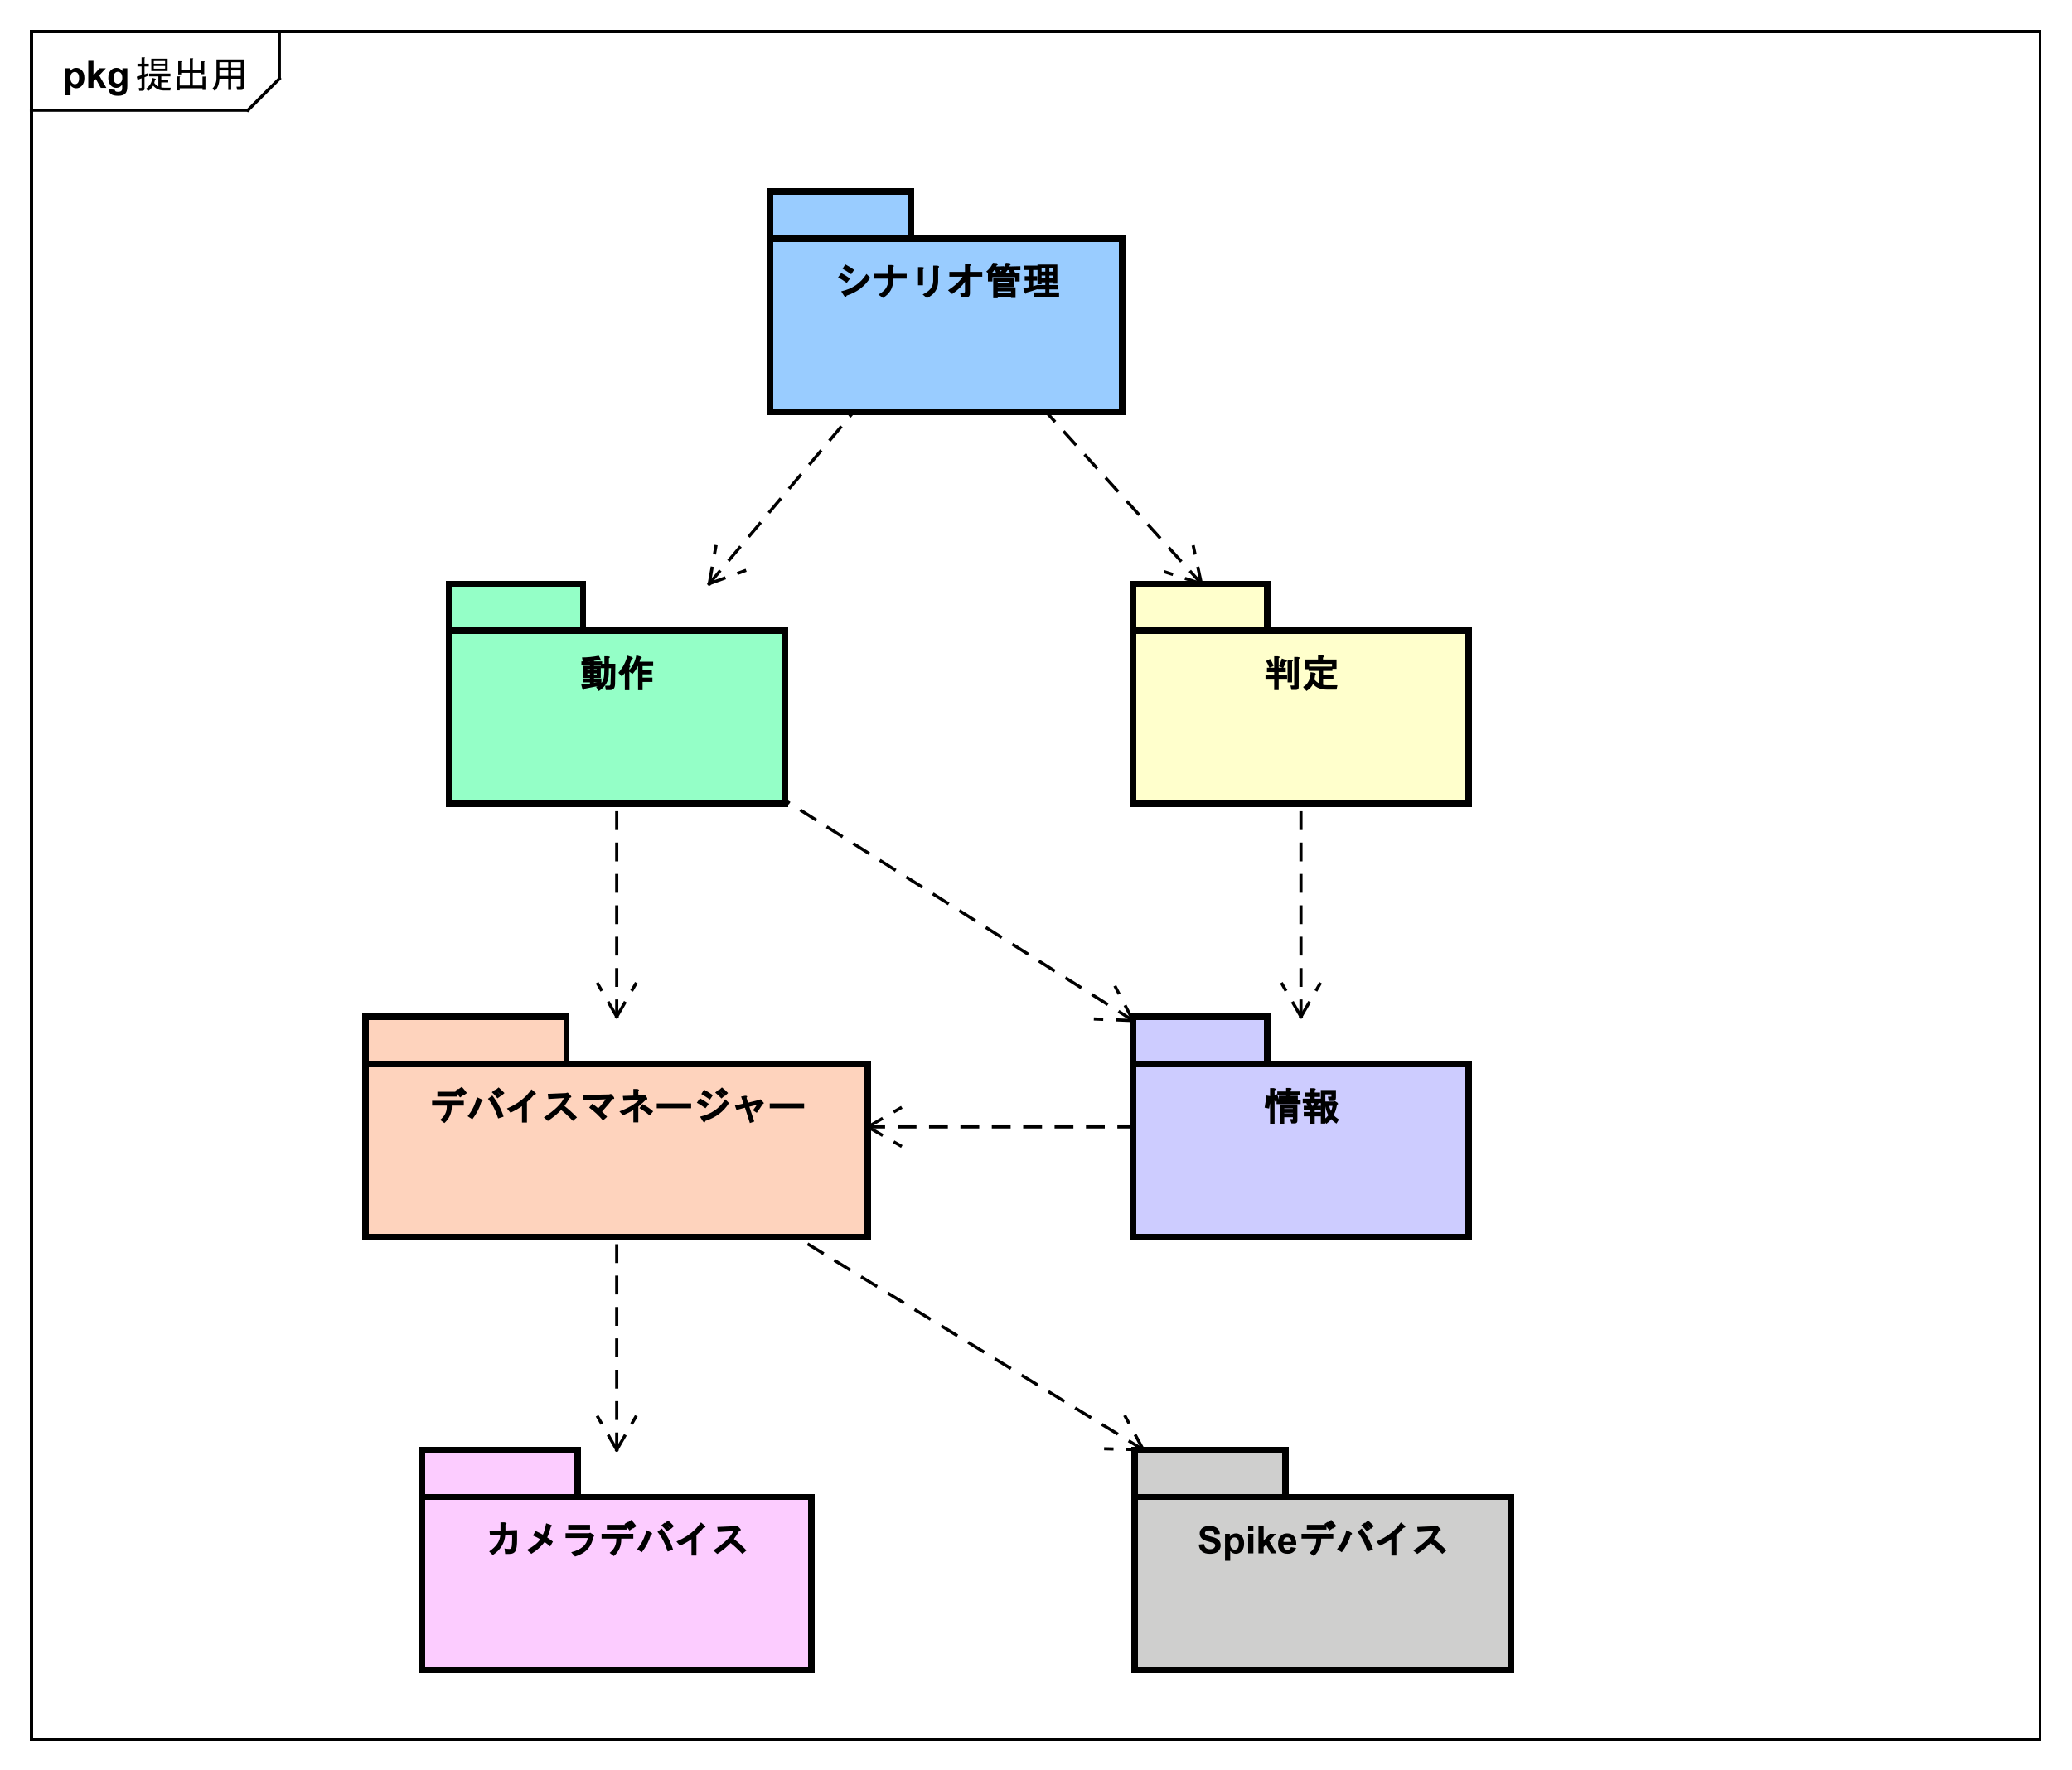 <?xml version="1.0" encoding="UTF-8"?>
<!DOCTYPE svg PUBLIC '-//W3C//DTD SVG 1.0//EN'
          'http://www.w3.org/TR/2001/REC-SVG-20010904/DTD/svg10.dtd'>
<svg xmlns:xlink="http://www.w3.org/1999/xlink" style="fill-opacity:1; color-rendering:auto; color-interpolation:auto; text-rendering:auto; stroke:black; stroke-linecap:square; stroke-miterlimit:10; shape-rendering:auto; stroke-opacity:1; fill:black; stroke-dasharray:none; font-weight:normal; stroke-width:1; font-family:'Dialog'; font-style:normal; stroke-linejoin:miter; font-size:12px; stroke-dashoffset:0; image-rendering:auto;" width="880" height="752" xmlns="http://www.w3.org/2000/svg"
><rect width="100%" height="100%" fill="#808080" stroke="none"/><!--Generated by the Batik Graphics2D SVG Generator--><defs id="genericDefs"
  /><g
  ><defs id="defs1"
    ><clipPath clipPathUnits="userSpaceOnUse" id="clipPath1"
      ><path d="M0 0 L880 0 L880 752 L0 752 L0 0 Z"
      /></clipPath
      ><clipPath clipPathUnits="userSpaceOnUse" id="clipPath2"
      ><path d="M0 0 L660 0 L660 564 L0 564 L0 0 Z"
      /></clipPath
      ><clipPath clipPathUnits="userSpaceOnUse" id="clipPath3"
      ><path d="M-43 -28 L617 -28 L617 536 L-43 536 L-43 -28 Z"
      /></clipPath
      ><clipPath clipPathUnits="userSpaceOnUse" id="clipPath4"
      ><path d="M-20 -28 L640 -28 L640 536 L-20 536 L-20 -28 Z"
      /></clipPath
      ><clipPath clipPathUnits="userSpaceOnUse" id="clipPath5"
      ><path d="M-265.5 -94 L394.5 -94 L394.5 470 L-265.5 470 L-265.5 -94 Z"
      /></clipPath
      ><clipPath clipPathUnits="userSpaceOnUse" id="clipPath6"
      ><path d="M-184.5 -219 L475.5 -219 L475.5 345 L-184.5 345 L-184.5 -219 Z"
      /></clipPath
      ><clipPath clipPathUnits="userSpaceOnUse" id="clipPath7"
      ><path d="M-402.5 -219 L257.5 -219 L257.5 345 L-402.5 345 L-402.5 -219 Z"
      /></clipPath
      ><clipPath clipPathUnits="userSpaceOnUse" id="clipPath8"
      ><path d="M-136.5 -357 L523.5 -357 L523.5 207 L-136.5 207 L-136.5 -357 Z"
      /></clipPath
      ><clipPath clipPathUnits="userSpaceOnUse" id="clipPath9"
      ><path d="M-154.5 -495 L505.5 -495 L505.5 69 L-154.5 69 L-154.5 -495 Z"
      /></clipPath
      ><clipPath clipPathUnits="userSpaceOnUse" id="clipPath10"
      ><path d="M-381.492 -495 L278.508 -495 L278.508 69 L-381.492 69 L-381.492 -495 Z"
      /></clipPath
      ><clipPath clipPathUnits="userSpaceOnUse" id="clipPath11"
      ><path d="M-402.5 -357 L257.5 -357 L257.5 207 L-402.5 207 L-402.5 -357 Z"
      /></clipPath
    ></defs
    ><g style="fill:white; stroke:white;"
    ><rect x="0" y="0" width="880" style="clip-path:url(#clipPath1); stroke:none;" height="752"
    /></g
    ><g style="text-rendering:geometricPrecision; shape-rendering:crispEdges;" transform="scale(1.333,1.333)"
    ><rect x="10" y="10" width="640" style="fill:none; clip-path:url(#clipPath2);" height="544.188"
      /><line x1="89" x2="89" y1="11" style="clip-path:url(#clipPath2); fill:none; text-rendering:optimizeLegibility; shape-rendering:auto;" y2="25.094"
      /><line x1="89" x2="79" y1="25.094" style="clip-path:url(#clipPath2); fill:none; text-rendering:optimizeLegibility; shape-rendering:auto;" y2="35.094"
      /><line x1="79" x2="10" y1="35.094" style="clip-path:url(#clipPath2); fill:none; text-rendering:optimizeLegibility; shape-rendering:auto;" y2="35.094"
    /></g
    ><g style="font-family:sans-serif; text-rendering:optimizeLegibility;" transform="matrix(1.333,0,0,1.333,0,0) translate(43,28)"
    ><path d="M6.141 -1.594 Q6.469 -1.031 7.453 -0.469 L7.453 -3.656 L4.5 -3.656 L4.5 -4.547 L11.297 -4.547 L11.297 -3.656 L8.391 -3.656 L8.391 -2.625 L10.594 -2.625 L10.594 -1.734 L8.391 -1.734 L8.391 -0.141 Q8.812 -0.047 9.469 -0.047 L11.391 -0.047 L11.25 0.844 L9.375 0.844 Q7.078 0.844 5.812 -0.703 Q4.969 0.609 4.172 1.031 L3.562 0.281 Q5.297 -1.031 5.531 -3.141 L6.516 -2.906 Q6.844 -2.719 6.422 -2.625 L6.141 -1.594 ZM3.047 -4.312 L3.984 -4.641 L4.172 -3.844 L3.047 -3.375 L3.047 0.188 Q3.047 0.938 2.297 0.938 L1.359 0.938 L1.219 0.047 L1.922 0.047 Q2.109 0.047 2.109 -0.141 L2.109 -3.047 L1.031 -2.625 Q0.938 -2.297 0.844 -2.484 L0.562 -3.562 L2.109 -4.031 L2.109 -6.797 L0.797 -6.797 L0.797 -7.688 L2.109 -7.688 L2.109 -9.703 L3 -9.703 Q3.375 -9.656 3.047 -9.422 L3.047 -7.688 L4.406 -7.688 L4.406 -6.797 L3.047 -6.797 L3.047 -4.312 ZM5.203 -9.281 L10.406 -9.281 L10.406 -5.344 L5.203 -5.344 L5.203 -9.281 ZM6 -8.531 L6 -7.688 L9.609 -7.688 L9.609 -8.531 L6 -8.531 ZM6 -6.938 L6 -6.094 L9.609 -6.094 L9.609 -6.938 L6 -6.938 ZM14.672 -8.484 Q15.047 -8.438 14.719 -8.203 L14.719 -5.672 L17.484 -5.672 L17.484 -9.422 L18.375 -9.422 Q18.75 -9.375 18.422 -9.141 L18.422 -5.672 L21.141 -5.672 L21.141 -8.438 L22.031 -8.438 Q22.406 -8.391 22.078 -8.156 L22.078 -4.359 L21.141 -4.359 L21.141 -4.781 L18.422 -4.781 L18.422 -0.75 L21.516 -0.75 L21.516 -3.609 L22.406 -3.609 Q22.781 -3.562 22.453 -3.328 L22.453 0.656 L21.516 0.656 L21.516 0.141 L14.25 0.141 L14.25 0.797 L13.312 0.797 L13.312 -3.656 L14.203 -3.656 Q14.578 -3.609 14.25 -3.375 L14.25 -0.75 L17.484 -0.75 L17.484 -4.781 L14.719 -4.781 L14.719 -4.266 L13.781 -4.266 L13.781 -8.484 L14.672 -8.484 ZM33.703 -2.906 L30.656 -2.906 L30.656 0.656 L29.719 0.656 L29.719 -2.906 L26.906 -2.906 Q26.812 -0.469 25.453 0.984 L24.703 0.234 Q25.969 -1.172 25.969 -3.047 L25.969 -9.047 L34.641 -9.047 L34.641 -0.094 Q34.641 0.656 33.891 0.656 L32.578 0.656 L32.344 -0.375 L33.516 -0.375 Q33.703 -0.375 33.703 -0.562 L33.703 -2.906 ZM26.906 -5.531 L26.906 -3.797 L29.719 -3.797 L29.719 -5.531 L26.906 -5.531 ZM26.906 -8.156 L26.906 -6.422 L29.719 -6.422 L29.719 -8.156 L26.906 -8.156 ZM30.656 -5.531 L30.656 -3.797 L33.703 -3.797 L33.703 -5.531 L30.656 -5.531 ZM30.656 -8.156 L30.656 -6.422 L33.703 -6.422 L33.703 -8.156 L30.656 -8.156 Z" style="stroke:none; clip-path:url(#clipPath3);"
    /></g
    ><g style="text-rendering:optimizeLegibility; font-weight:bold; font-family:sans-serif;" transform="matrix(1.333,0,0,1.333,0,0) translate(20,28)"
    ><path d="M0.812 -6.219 L2.344 -6.219 L2.344 -5.312 Q2.656 -5.781 3.156 -6.062 Q3.672 -6.359 4.297 -6.359 Q5.375 -6.359 6.125 -5.516 Q6.891 -4.672 6.891 -3.141 Q6.891 -1.594 6.125 -0.719 Q5.359 0.141 4.281 0.141 Q3.766 0.141 3.344 -0.062 Q2.922 -0.266 2.469 -0.766 L2.469 2.375 L0.812 2.375 L0.812 -6.219 ZM2.438 -3.219 Q2.438 -2.172 2.859 -1.672 Q3.281 -1.172 3.875 -1.172 Q4.453 -1.172 4.828 -1.625 Q5.203 -2.094 5.203 -3.141 Q5.203 -4.109 4.812 -4.578 Q4.422 -5.062 3.844 -5.062 Q3.234 -5.062 2.828 -4.594 Q2.438 -4.125 2.438 -3.219 ZM8.127 0 L8.127 -8.594 L9.783 -8.594 L9.783 -4.031 L11.705 -6.219 L13.736 -6.219 L11.611 -3.953 L13.893 0 L12.111 0 L10.549 -2.797 L9.783 -2 L9.783 0 L8.127 0 ZM14.707 0.406 L16.598 0.641 Q16.645 0.969 16.816 1.094 Q17.051 1.266 17.551 1.266 Q18.191 1.266 18.52 1.078 Q18.738 0.938 18.848 0.656 Q18.926 0.453 18.926 -0.094 L18.926 -1.016 Q18.176 0 17.051 0 Q15.801 0 15.066 -1.062 Q14.504 -1.906 14.504 -3.141 Q14.504 -4.719 15.254 -5.531 Q16.004 -6.359 17.129 -6.359 Q18.27 -6.359 19.02 -5.344 L19.02 -6.219 L20.566 -6.219 L20.566 -0.641 Q20.566 0.469 20.379 1 Q20.207 1.547 19.879 1.859 Q19.551 2.172 19.004 2.344 Q18.457 2.531 17.613 2.531 Q16.035 2.531 15.363 1.984 Q14.707 1.438 14.707 0.609 Q14.707 0.531 14.707 0.406 ZM16.191 -3.234 Q16.191 -2.25 16.566 -1.781 Q16.957 -1.328 17.52 -1.328 Q18.113 -1.328 18.535 -1.797 Q18.957 -2.281 18.957 -3.203 Q18.957 -4.172 18.551 -4.641 Q18.16 -5.109 17.551 -5.109 Q16.957 -5.109 16.566 -4.641 Q16.191 -4.188 16.191 -3.234 Z" style="stroke:none; clip-path:url(#clipPath4);"
    /></g
    ><g transform="matrix(1.333,0,0,1.333,0,0)" style="fill:rgb(153,204,255); text-rendering:geometricPrecision; font-family:sans-serif; shape-rendering:crispEdges; stroke:rgb(153,204,255); font-weight:bold; stroke-width:2;"
    ><rect x="245.5" y="61" width="44.8" style="clip-path:url(#clipPath2); stroke:none;" height="15"
      /><rect x="245.5" y="61" width="44.8" style="clip-path:url(#clipPath2); fill:none; stroke:black;" height="15"
      /><rect x="245.5" y="76" width="112" style="clip-path:url(#clipPath2); stroke:none;" height="55.188"
      /><rect x="245.5" y="76" width="112" style="clip-path:url(#clipPath2); fill:none; stroke:black;" height="55.188"
    /></g
    ><g style="text-rendering:optimizeLegibility; stroke-width:2; font-weight:bold; font-family:sans-serif;" transform="matrix(1.333,0,0,1.333,0,0) translate(265.5,94)"
    ><path d="M2.516 -1.172 Q7.875 -2.344 10.562 -6.703 L11.766 -5.484 Q9.219 -1.406 4.25 0.188 Q4 1.172 3.375 0.172 L2.516 -1.172 ZM2.516 -7 Q3.891 -6.281 5.344 -5.219 L4.281 -3.844 Q2.703 -5 1.516 -5.594 L2.516 -7 ZM3.812 -9.766 Q5.312 -8.953 6.641 -8 L5.703 -6.594 Q4.234 -7.625 2.953 -8.359 L3.812 -9.766 ZM19.016 -6.734 L23.375 -6.734 L23.375 -5.203 L19.062 -5.203 L19.062 -4.609 Q19.062 -1 15.797 0.938 L14.359 -0.156 Q17.484 -1.766 17.484 -4.609 L17.484 -5.203 L12.844 -5.203 L12.844 -6.734 L17.438 -6.734 L17.438 -9.547 L18.641 -9.547 Q19.75 -9.453 19.016 -8.812 L19.016 -6.734 ZM33.406 -4.375 Q33.406 -0.703 29.828 0.984 L28.469 -0.172 Q31.781 -1.672 31.828 -4.422 L31.828 -9.359 L33.094 -9.359 Q34.125 -9.156 33.406 -8.609 L33.406 -4.375 ZM28.578 -3.094 L27 -3.094 L27 -8.891 L28.297 -8.891 Q29.391 -8.781 28.578 -8.141 L28.578 -3.094 ZM36.547 -1.5 Q39.766 -3.578 41.188 -5.812 L36.984 -5.812 L36.984 -7.344 L41.953 -7.344 L41.953 -9.922 L43.219 -9.922 Q44.156 -9.719 43.531 -9.188 L43.531 -7.344 L47.469 -7.344 L47.469 -5.812 L43.531 -5.812 L43.531 -0.578 Q43.531 0.797 42.203 0.797 L40.688 0.797 L40.406 -0.734 L41.625 -0.734 Q41.953 -0.797 41.953 -1.094 L41.953 -4.219 Q40.609 -2.234 37.875 -0.312 L36.547 -1.5 ZM59.609 -9.172 L59.609 -7.922 L57.516 -7.922 L57.953 -7.047 L56.391 -6.766 L55.953 -7.922 L55.516 -7.922 Q55.297 -7.547 54.969 -7.188 L54.969 -6.922 L59.375 -6.922 L59.375 -4.312 L57.938 -4.312 L57.938 -5.672 L50.703 -5.672 L50.703 -4.312 L49.266 -4.312 L49.266 -6.922 L49.516 -6.766 L48.734 -7.453 Q50.25 -8.656 50.844 -10.266 L52.078 -10.156 Q52.781 -9.734 52.094 -9.438 Q51.891 -9.031 51.797 -9.078 L54.406 -9.172 L54.406 -7.922 L53.094 -7.922 L53.484 -7.062 L51.922 -6.703 L51.578 -7.922 L51.281 -7.922 Q50.828 -7.25 50.453 -6.922 L53.531 -6.922 L53.531 -7.094 L53.25 -7.438 Q54.578 -8.719 54.953 -10.266 L56.219 -10.156 Q56.781 -9.719 56.234 -9.438 Q56.062 -9.047 55.969 -9.078 L59.609 -9.172 ZM57.594 -5.469 L57.594 -2.531 L52.391 -2.531 L52.391 -2.422 L58.062 -2.422 L58.062 0.938 L56.625 0.938 L56.625 0.656 L52.391 0.656 L52.391 1.031 L50.953 1.031 L50.953 -5.469 L57.594 -5.469 ZM56.625 -1.172 L52.391 -1.172 L52.391 -0.594 L56.625 -0.594 L56.625 -1.172 ZM56.156 -4.219 L52.391 -4.219 L52.391 -3.781 L56.156 -3.781 L56.156 -4.219 ZM65.156 -1.906 Q63.141 -1.188 61.656 -0.797 Q61.375 -0.047 60.953 -0.75 L60.547 -2.125 L62.25 -2.469 L62.25 -4.594 L60.984 -4.594 L60.984 -5.984 L62.25 -5.984 L62.25 -7.969 L60.844 -7.969 L60.844 -9.359 L65.094 -9.359 L65.094 -7.969 L63.688 -7.969 L63.688 -5.984 L64.953 -5.984 L64.953 -4.594 L63.688 -4.594 L63.688 -2.781 Q63.75 -2.797 65.016 -3.203 L65.156 -1.906 ZM68.844 -4.031 L68.844 -3.172 L71.469 -3.172 L71.469 -1.781 L68.844 -1.781 L68.844 -0.828 L71.938 -0.828 L71.938 0.562 L63.984 0.562 L63.984 -0.828 L67.547 -0.828 L67.547 -1.781 L65.016 -1.781 L65.016 -3.172 L67.547 -3.172 L67.547 -4.031 L66.359 -4.031 L66.359 -3.422 L65.062 -3.422 L65.062 -9.688 L71.375 -9.688 L71.375 -3.609 L70.078 -3.609 L70.078 -4.031 L68.844 -4.031 ZM70.078 -6.188 L68.844 -6.188 L68.844 -5.281 L70.078 -5.281 L70.078 -6.188 ZM70.078 -8.438 L68.844 -8.438 L68.844 -7.438 L70.078 -7.438 L70.078 -8.438 ZM67.547 -7.438 L67.547 -8.438 L66.359 -8.438 L66.359 -7.438 L67.547 -7.438 ZM67.547 -6.188 L66.359 -6.188 L66.359 -5.281 L67.547 -5.281 L67.547 -6.188 Z" style="stroke:none; clip-path:url(#clipPath5);"
    /></g
    ><g transform="matrix(1.333,0,0,1.333,0,0)" style="fill:rgb(148,255,199); text-rendering:geometricPrecision; font-family:sans-serif; shape-rendering:crispEdges; stroke:rgb(148,255,199); font-weight:bold; stroke-width:2;"
    ><rect x="143" y="186" width="42.8" style="clip-path:url(#clipPath2); stroke:none;" height="15"
      /><rect x="143" y="186" width="42.8" style="clip-path:url(#clipPath2); fill:none; stroke:black;" height="15"
      /><rect x="143" y="201" width="107" style="clip-path:url(#clipPath2); stroke:none;" height="55.188"
      /><rect x="143" y="201" width="107" style="clip-path:url(#clipPath2); fill:none; stroke:black;" height="55.188"
    /></g
    ><g style="text-rendering:optimizeLegibility; stroke-width:2; font-weight:bold; font-family:sans-serif;" transform="matrix(1.333,0,0,1.333,0,0) translate(184.5,219)"
    ><path d="M5.422 -0.109 Q6.109 -0.453 6.109 -0.391 L1.734 0.484 Q1.641 1.125 1.062 0.531 L0.688 -0.844 L3.469 -1.172 L3.469 -1.547 L1.266 -1.547 L1.266 -2.797 L3.469 -2.797 L3.469 -3 L2.641 -3 L1.359 -3 L1.359 -6.828 L3.469 -6.828 L3.469 -6.984 L0.75 -6.984 L0.75 -8.234 L3.469 -8.234 L3.469 -8.281 Q2.562 -8.25 1.172 -8.188 L0.938 -9.5 Q3.5 -9.5 6.297 -10.047 L6.797 -9.078 Q7.25 -8.172 6.266 -8.625 Q5.344 -8.484 4.766 -8.422 L4.766 -8.234 L7.344 -8.234 L7.344 -6.984 L4.766 -6.984 L4.766 -6.828 L6.922 -6.828 L6.922 -3 L4.766 -3 L4.766 -2.797 L7.109 -2.797 L7.109 -1.547 L4.766 -1.547 L4.766 -1.391 L7.109 -1.766 L7.109 -1.375 Q7.969 -2.141 8.016 -4.516 L8.062 -6.094 L6.938 -6.094 L6.938 -7.484 L8.062 -7.484 L8.062 -9.875 L9.219 -9.875 Q10.25 -9.75 9.5 -9.219 L9.5 -7.484 L11.562 -7.484 L11.469 -1.047 Q11.422 0.891 10 0.891 L8.516 0.891 L8.297 -0.5 L9.672 -0.5 Q10 -0.5 10.031 -1.25 L10.172 -6.094 L9.5 -6.094 L9.453 -4.141 Q9.406 -0.766 6.266 1.219 L5.422 -0.109 ZM4.766 -4.406 L4.766 -4.062 L5.625 -4.062 L5.625 -4.406 L4.766 -4.406 ZM4.766 -5.766 L4.766 -5.469 L5.625 -5.469 L5.625 -5.766 L4.766 -5.766 ZM2.656 -4.406 L2.656 -4.062 L3.469 -4.062 L3.469 -4.406 L2.656 -4.406 ZM2.656 -5.766 L2.656 -5.469 L3.469 -5.469 L3.469 -5.766 L2.656 -5.766 ZM23.609 -8.141 L23.609 -6.75 L20.234 -6.75 L20.234 -5.516 L23.188 -5.516 L23.188 -4.125 L20.234 -4.125 L20.234 -3.078 L23.375 -3.078 L23.375 -1.688 L20.234 -1.688 L20.234 0.938 L18.797 0.938 L18.797 -6.75 L18.734 -6.75 Q18.031 -5.266 17.016 -4.234 L15.719 -5.188 Q17.734 -7.312 18.234 -10.172 L19.516 -9.812 Q20.391 -9.375 19.594 -9.141 Q19.516 -8.812 19.266 -8.141 L23.609 -8.141 ZM12.516 -4.609 Q14.688 -7.109 15.391 -10.078 L16.719 -9.672 Q17.578 -9.094 16.75 -8.984 Q16.469 -8.031 15.969 -7 L16.047 -6.984 Q16.625 -6.406 16.016 -6.312 L16.016 0.938 L14.578 0.938 L14.578 -4.516 Q14.516 -4.406 13.609 -3.453 L12.516 -4.609 Z" style="stroke:none; clip-path:url(#clipPath6);"
    /></g
    ><g transform="matrix(1.333,0,0,1.333,0,0)" style="fill:rgb(255,255,204); text-rendering:geometricPrecision; font-family:sans-serif; shape-rendering:crispEdges; stroke:rgb(255,255,204); font-weight:bold; stroke-width:2;"
    ><rect x="361" y="186" width="42.8" style="clip-path:url(#clipPath2); stroke:none;" height="15"
      /><rect x="361" y="186" width="42.8" style="clip-path:url(#clipPath2); fill:none; stroke:black;" height="15"
      /><rect x="361" y="201" width="107" style="clip-path:url(#clipPath2); stroke:none;" height="55.188"
      /><rect x="361" y="201" width="107" style="clip-path:url(#clipPath2); fill:none; stroke:black;" height="55.188"
    /></g
    ><g style="text-rendering:optimizeLegibility; stroke-width:2; font-weight:bold; font-family:sans-serif;" transform="matrix(1.333,0,0,1.333,0,0) translate(402.5,219)"
    ><path d="M4.984 -6.688 Q5.5 -7.844 5.906 -9.156 L7.094 -8.734 Q8.031 -8.328 7.109 -8.016 Q6.719 -6.75 6.297 -6.125 L4.984 -6.688 ZM1.938 -6.203 Q1.438 -7.5 0.875 -8.359 L2.156 -9 Q2.812 -8.109 3.281 -6.766 L1.938 -6.203 ZM8.891 -8.797 Q9.922 -8.672 9.172 -8.141 L9.172 -1.547 L7.734 -1.547 L7.734 -8.797 L8.891 -8.797 ZM11 -9.641 Q12.031 -9.516 11.281 -8.984 L11.281 -0.062 Q11.281 0.844 10.422 0.844 L8.953 0.844 L8.656 -0.547 L9.906 -0.547 Q9.906 -0.484 9.844 -0.484 L9.844 -9.641 L11 -9.641 ZM7.156 -4.828 L4.906 -4.828 L4.906 -3.828 L7.578 -3.828 L7.578 -2.438 L4.906 -2.438 L4.906 0.891 L3.469 0.891 L3.469 -2.438 L0.703 -2.438 L0.703 -3.828 L3.469 -3.828 L3.469 -4.828 L1.172 -4.828 L1.172 -6.219 L3.469 -6.219 L3.469 -9.875 L4.625 -9.875 Q5.656 -9.75 4.906 -9.219 L4.906 -6.219 L7.156 -6.219 L7.156 -4.828 ZM12.672 -0.078 Q15.094 -1.562 15.047 -4.812 L16.5 -4.562 Q16.922 -4.141 16.516 -3.891 L16.312 -2.438 Q16.906 -1.719 17.625 -1.328 L17.625 -5.203 L14.438 -5.203 L14.438 -6.594 L22.016 -6.594 L22.016 -5.203 L19.062 -5.203 L19.062 -3.969 L22.344 -3.969 L22.344 -2.578 L19.062 -2.578 L19.062 -0.766 Q19.547 -0.641 20.219 -0.641 L23.625 -0.641 L23.328 0.75 L20.219 0.75 Q17.391 0.75 15.828 -1.016 Q15.266 0.25 13.75 1.203 L12.672 -0.078 ZM19.016 -8.844 L23.328 -8.844 L23.328 -5.859 L21.891 -5.859 L21.891 -7.453 L14.609 -7.453 L14.609 -5.766 L13.172 -5.766 L13.172 -8.844 L17.438 -8.844 L17.438 -10.203 L18.75 -10.203 Q19.828 -9.984 19.016 -9.438 L19.016 -8.844 Z" style="stroke:none; clip-path:url(#clipPath7);"
    /></g
    ><g transform="matrix(1.333,0,0,1.333,0,0)" style="fill:rgb(254,211,189); text-rendering:geometricPrecision; font-family:sans-serif; shape-rendering:crispEdges; stroke:rgb(254,211,189); font-weight:bold; stroke-width:2;"
    ><rect x="116.5" y="324" width="64" style="clip-path:url(#clipPath2); stroke:none;" height="15"
      /><rect x="116.5" y="324" width="64" style="clip-path:url(#clipPath2); fill:none; stroke:black;" height="15"
      /><rect x="116.5" y="339" width="160" style="clip-path:url(#clipPath2); stroke:none;" height="55.188"
      /><rect x="116.5" y="339" width="160" style="clip-path:url(#clipPath2); fill:none; stroke:black;" height="55.188"
    /></g
    ><g style="text-rendering:optimizeLegibility; stroke-width:2; font-weight:bold; font-family:sans-serif;" transform="matrix(1.333,0,0,1.333,0,0) translate(136.5,357)"
    ><path d="M5.859 -4.688 L1.172 -4.688 L1.172 -6.219 L11.281 -6.219 L11.281 -4.688 L7.438 -4.688 L7.438 -4.328 Q7.438 -1.266 5.094 0.875 L3.734 -0.156 Q5.859 -1.828 5.859 -4.328 L5.859 -4.688 ZM2.859 -7.547 L2.859 -9.078 L9.125 -9.078 L9.125 -7.547 L2.859 -7.547 ZM9.516 -10.031 Q10.281 -9.266 11.141 -8.016 L10.078 -7.266 Q9.281 -8.391 8.453 -9.344 L9.516 -10.031 ZM10.641 -10.656 Q11.406 -9.828 12.281 -8.672 L11.203 -7.922 Q10.328 -9.141 9.562 -9.891 L10.641 -10.656 ZM20.359 -7.906 Q22.875 -4.734 23.953 -1.172 L22.219 -0.594 Q20.984 -4.484 18.969 -6.844 L20.359 -7.906 ZM16.875 -6.703 Q17.672 -6.203 16.859 -5.875 Q16.047 -3 14 -0.344 L12.484 -1.312 Q14.688 -3.969 15.453 -7.359 L16.875 -6.703 ZM22.375 -10.469 Q23.156 -9.812 24.234 -8.672 L23.25 -7.766 Q22.25 -8.891 21.375 -9.625 L22.375 -10.469 ZM21.266 -9.766 Q22.141 -8.953 23.109 -7.797 L22 -6.984 Q21.156 -8.094 20.203 -8.938 L21.266 -9.766 ZM25.016 -3.766 Q30.172 -5.938 32.828 -9.859 L33.922 -8.938 Q34.734 -8.312 33.578 -8.078 Q32.734 -6.969 31.391 -5.812 L31.391 0.703 L29.812 0.703 L29.812 -4.516 Q28.547 -3.547 26.156 -2.422 L25.016 -3.766 ZM43.344 -4.562 Q45.188 -3.156 47.344 -0.938 L46.031 0.188 Q43.906 -2.031 42.281 -3.281 Q40.578 -1.469 38.062 0.203 L36.781 -0.938 Q41.953 -4.312 43.172 -7.094 L38.234 -6.781 L38.031 -8.406 L43.719 -8.656 L44.391 -8.828 L45.234 -7.969 Q45.906 -7.312 45.031 -7.156 Q44.188 -5.688 43.344 -4.562 ZM55.344 -2.797 Q56.172 -2.016 56.938 -1.125 L55.625 0.062 Q53.703 -2.219 51.219 -4.047 L52.172 -5.266 Q53.234 -4.625 54.094 -3.828 Q55.328 -5.047 56.469 -6.688 L49.391 -6.359 L49.125 -8.047 L57.578 -8.234 L58.172 -8.406 L59 -7.531 Q59.516 -6.688 58.719 -6.781 Q57.625 -5.344 55.344 -2.797 ZM68.547 -8 L68.969 -8.141 L69.594 -7.281 Q70.016 -6.562 69.312 -6.562 Q68.391 -5.594 66.875 -4.391 L66.875 0.656 L65.297 0.656 L65.297 -3.297 Q64.125 -2.516 62.016 -1.594 L60.844 -2.844 Q65.031 -4.406 67.031 -6.438 L62.141 -6.219 L61.938 -7.75 L65.297 -7.859 L65.297 -9.969 L66.516 -9.969 Q67.406 -9.766 66.875 -9.234 L66.875 -7.922 L68.547 -8 ZM70.5 -1.531 Q68.734 -3.047 67.234 -3.875 L68.25 -5.156 Q70.141 -4.156 71.609 -2.859 L70.5 -1.531 ZM72.75 -3.844 L72.75 -5.375 L83.703 -5.375 L83.703 -3.844 L72.75 -3.844 ZM95.766 -5.484 Q93.219 -1.406 88.25 0.188 Q88 1.172 87.375 0.172 L86.516 -1.172 Q91.875 -2.344 94.562 -6.703 L95.766 -5.484 ZM88.281 -3.844 Q86.703 -5 85.516 -5.594 L86.516 -7 Q87.891 -6.281 89.344 -5.219 L88.281 -3.844 ZM89.703 -6.594 Q88.234 -7.625 86.953 -8.359 L87.812 -9.766 Q89.312 -8.953 90.641 -8 L89.703 -6.594 ZM93.516 -10.469 Q94.5 -9.719 95.469 -8.688 L94.5 -7.719 Q93.5 -8.828 92.531 -9.562 L93.516 -10.469 ZM92.406 -9.672 Q93.375 -8.875 94.359 -7.828 L93.375 -6.938 Q92.422 -7.938 91.359 -8.828 L92.406 -9.672 ZM101.812 -5.609 L105.391 -6.484 L105.75 -6.703 L106.641 -5.812 Q107.141 -5.328 106.484 -5.141 Q105.688 -3.859 104.609 -2.391 L103.391 -3.188 Q104.297 -4.375 104.625 -4.922 L102.25 -4.344 L103.828 0.375 L102.422 0.875 L100.859 -4.016 L98.156 -3.281 L97.656 -4.703 L100.375 -5.312 L99.625 -7.562 L100.906 -7.812 Q101.906 -7.812 101.359 -7.172 L101.812 -5.609 ZM108.75 -3.844 L108.75 -5.375 L119.703 -5.375 L119.703 -3.844 L108.75 -3.844 Z" style="stroke:none; clip-path:url(#clipPath8);"
    /></g
    ><g transform="matrix(1.333,0,0,1.333,0,0)" style="fill:rgb(252,204,255); text-rendering:geometricPrecision; font-family:sans-serif; shape-rendering:crispEdges; stroke:rgb(252,204,255); font-weight:bold; stroke-width:2;"
    ><rect x="134.5" y="462" width="49.6" style="clip-path:url(#clipPath2); stroke:none;" height="15"
      /><rect x="134.5" y="462" width="49.6" style="clip-path:url(#clipPath2); fill:none; stroke:black;" height="15"
      /><rect x="134.5" y="477" width="124" style="clip-path:url(#clipPath2); stroke:none;" height="55.188"
      /><rect x="134.5" y="477" width="124" style="clip-path:url(#clipPath2); fill:none; stroke:black;" height="55.188"
    /></g
    ><g style="text-rendering:optimizeLegibility; stroke-width:2; font-weight:bold; font-family:sans-serif;" transform="matrix(1.333,0,0,1.333,0,0) translate(154.5,495)"
    ><path d="M8.672 -5.891 L6.484 -5.828 Q6.203 -1.938 2.516 0.547 L1.359 -0.609 Q4.734 -2.875 4.906 -5.812 L1.625 -5.719 L1.469 -7.156 L4.969 -7.25 L4.969 -9.875 L6.219 -9.875 Q7.375 -9.672 6.547 -9.109 L6.547 -7.266 L10.25 -7.406 L10.25 -4.234 Q10.25 -1.891 9.812 -0.891 Q9.312 0.188 7.797 0.188 L6.453 0.188 L6.25 -1.531 Q7.25 -1.391 7.75 -1.391 Q8.281 -1.391 8.406 -1.703 Q8.672 -2.406 8.672 -4.234 L8.672 -5.891 ZM13.406 -1.094 Q16.531 -2.781 17.625 -4.484 Q16.547 -5.141 15.328 -5.656 L16.125 -7.141 Q17.375 -6.562 18.469 -5.938 Q19 -7.031 19.516 -9.578 L20.906 -9.109 Q21.844 -8.844 21 -8.422 Q20.406 -6.156 19.844 -5.062 Q20.781 -4.438 21.672 -3.734 L20.797 -2.203 Q19.641 -3.188 19.016 -3.609 Q17.391 -1.422 14.797 0.156 L13.406 -1.094 ZM27.484 -0.344 Q32.281 -1.578 32.766 -4.875 L25.688 -4.875 L25.688 -6.406 L33.062 -6.406 L33.562 -6.578 L34.516 -5.984 Q35.109 -5.5 34.516 -5.188 Q33.75 -0.484 28.719 1.016 L27.484 -0.344 ZM33.5 -7.547 L26.531 -7.547 L26.531 -9.078 L33.5 -9.078 L33.5 -7.547 ZM41.859 -4.688 L37.172 -4.688 L37.172 -6.219 L47.281 -6.219 L47.281 -4.688 L43.438 -4.688 L43.438 -4.328 Q43.438 -1.266 41.094 0.875 L39.734 -0.156 Q41.859 -1.828 41.859 -4.328 L41.859 -4.688 ZM38.859 -7.547 L38.859 -9.078 L45.125 -9.078 L45.125 -7.547 L38.859 -7.547 ZM45.516 -10.031 Q46.281 -9.266 47.141 -8.016 L46.078 -7.266 Q45.281 -8.391 44.453 -9.344 L45.516 -10.031 ZM46.641 -10.656 Q47.406 -9.828 48.281 -8.672 L47.203 -7.922 Q46.328 -9.141 45.562 -9.891 L46.641 -10.656 ZM56.359 -7.906 Q58.875 -4.734 59.953 -1.172 L58.219 -0.594 Q56.984 -4.484 54.969 -6.844 L56.359 -7.906 ZM52.875 -6.703 Q53.672 -6.203 52.859 -5.875 Q52.047 -3 50 -0.344 L48.484 -1.312 Q50.688 -3.969 51.453 -7.359 L52.875 -6.703 ZM58.375 -10.469 Q59.156 -9.812 60.234 -8.672 L59.25 -7.766 Q58.25 -8.891 57.375 -9.625 L58.375 -10.469 ZM57.266 -9.766 Q58.141 -8.953 59.109 -7.797 L58 -6.984 Q57.156 -8.094 56.203 -8.938 L57.266 -9.766 ZM61.016 -3.766 Q66.172 -5.938 68.828 -9.859 L69.922 -8.938 Q70.734 -8.312 69.578 -8.078 Q68.734 -6.969 67.391 -5.812 L67.391 0.703 L65.812 0.703 L65.812 -4.516 Q64.547 -3.547 62.156 -2.422 L61.016 -3.766 ZM79.344 -4.562 Q81.188 -3.156 83.344 -0.938 L82.031 0.188 Q79.906 -2.031 78.281 -3.281 Q76.578 -1.469 74.062 0.203 L72.781 -0.938 Q77.953 -4.312 79.172 -7.094 L74.234 -6.781 L74.031 -8.406 L79.719 -8.656 L80.391 -8.828 L81.234 -7.969 Q81.906 -7.312 81.031 -7.156 Q80.188 -5.688 79.344 -4.562 Z" style="stroke:none; clip-path:url(#clipPath9);"
    /></g
    ><g transform="matrix(1.333,0,0,1.333,0,0)" style="fill:rgb(207,207,206); text-rendering:geometricPrecision; font-family:sans-serif; shape-rendering:crispEdges; stroke:rgb(207,207,206); font-weight:bold; stroke-width:2;"
    ><rect x="361.492" y="462" width="48.006" style="clip-path:url(#clipPath2); stroke:none;" height="15"
      /><rect x="361.492" y="462" width="48.006" style="clip-path:url(#clipPath2); fill:none; stroke:black;" height="15"
      /><rect x="361.492" y="477" width="120.016" style="clip-path:url(#clipPath2); stroke:none;" height="55.188"
      /><rect x="361.492" y="477" width="120.016" style="clip-path:url(#clipPath2); fill:none; stroke:black;" height="55.188"
    /></g
    ><g style="text-rendering:optimizeLegibility; stroke-width:2; font-weight:bold; font-family:sans-serif;" transform="matrix(1.333,0,0,1.333,0,0) translate(381.492,495)"
    ><path d="M0.438 -2.797 L2.125 -2.953 Q2.281 -2.109 2.734 -1.703 Q3.203 -1.312 4 -1.312 Q4.828 -1.312 5.25 -1.656 Q5.688 -2.016 5.688 -2.5 Q5.688 -2.797 5.5 -3.016 Q5.328 -3.234 4.875 -3.391 Q4.578 -3.5 3.5 -3.766 Q2.094 -4.109 1.531 -4.609 Q0.75 -5.328 0.75 -6.344 Q0.75 -7 1.109 -7.562 Q1.484 -8.141 2.188 -8.438 Q2.891 -8.734 3.875 -8.734 Q5.5 -8.734 6.312 -8.016 Q7.125 -7.312 7.172 -6.141 L5.438 -6.062 Q5.328 -6.719 4.953 -7 Q4.594 -7.297 3.859 -7.297 Q3.109 -7.297 2.672 -6.984 Q2.406 -6.797 2.406 -6.453 Q2.406 -6.156 2.656 -5.938 Q2.984 -5.656 4.25 -5.359 Q5.516 -5.062 6.125 -4.734 Q6.734 -4.422 7.078 -3.859 Q7.422 -3.312 7.422 -2.5 Q7.422 -1.766 7 -1.109 Q6.594 -0.469 5.844 -0.156 Q5.094 0.156 3.984 0.156 Q2.344 0.156 1.469 -0.594 Q0.609 -1.359 0.438 -2.797 ZM8.816 -6.219 L10.348 -6.219 L10.348 -5.312 Q10.66 -5.781 11.16 -6.062 Q11.676 -6.359 12.301 -6.359 Q13.379 -6.359 14.129 -5.516 Q14.895 -4.672 14.895 -3.141 Q14.895 -1.594 14.129 -0.719 Q13.363 0.141 12.285 0.141 Q11.77 0.141 11.348 -0.062 Q10.926 -0.266 10.473 -0.766 L10.473 2.375 L8.816 2.375 L8.816 -6.219 ZM10.441 -3.219 Q10.441 -2.172 10.863 -1.672 Q11.285 -1.172 11.879 -1.172 Q12.457 -1.172 12.832 -1.625 Q13.207 -2.094 13.207 -3.141 Q13.207 -4.109 12.816 -4.578 Q12.426 -5.062 11.848 -5.062 Q11.238 -5.062 10.832 -4.594 Q10.441 -4.125 10.441 -3.219 ZM16.193 -7.062 L16.193 -8.594 L17.85 -8.594 L17.85 -7.062 L16.193 -7.062 ZM16.193 0 L16.193 -6.219 L17.85 -6.219 L17.85 0 L16.193 0 ZM19.465 0 L19.465 -8.594 L21.121 -8.594 L21.121 -4.031 L23.043 -6.219 L25.074 -6.219 L22.949 -3.953 L25.23 0 L23.449 0 L21.887 -2.797 L21.121 -2 L21.121 0 L19.465 0 ZM29.811 -1.984 L31.451 -1.703 Q31.139 -0.797 30.451 -0.328 Q29.764 0.141 28.748 0.141 Q27.123 0.141 26.342 -0.922 Q25.717 -1.766 25.717 -3.062 Q25.717 -4.609 26.529 -5.484 Q27.342 -6.359 28.576 -6.359 Q29.967 -6.359 30.764 -5.438 Q31.576 -4.531 31.529 -2.641 L27.404 -2.641 Q27.436 -1.906 27.811 -1.5 Q28.186 -1.094 28.764 -1.094 Q29.139 -1.094 29.404 -1.297 Q29.67 -1.516 29.811 -1.984 ZM29.904 -3.641 Q29.889 -4.359 29.529 -4.734 Q29.186 -5.109 28.67 -5.109 Q28.139 -5.109 27.779 -4.719 Q27.436 -4.312 27.436 -3.641 L29.904 -3.641 ZM37.875 -4.688 L33.188 -4.688 L33.188 -6.219 L43.297 -6.219 L43.297 -4.688 L39.453 -4.688 L39.453 -4.328 Q39.453 -1.266 37.109 0.875 L35.75 -0.156 Q37.875 -1.828 37.875 -4.328 L37.875 -4.688 ZM34.875 -7.547 L34.875 -9.078 L41.141 -9.078 L41.141 -7.547 L34.875 -7.547 ZM41.531 -10.031 Q42.297 -9.266 43.156 -8.016 L42.094 -7.266 Q41.297 -8.391 40.469 -9.344 L41.531 -10.031 ZM42.656 -10.656 Q43.422 -9.828 44.297 -8.672 L43.219 -7.922 Q42.344 -9.141 41.578 -9.891 L42.656 -10.656 ZM52.375 -7.906 Q54.891 -4.734 55.969 -1.172 L54.234 -0.594 Q53 -4.484 50.984 -6.844 L52.375 -7.906 ZM48.891 -6.703 Q49.688 -6.203 48.875 -5.875 Q48.062 -3 46.016 -0.344 L44.5 -1.312 Q46.703 -3.969 47.469 -7.359 L48.891 -6.703 ZM54.391 -10.469 Q55.172 -9.812 56.25 -8.672 L55.266 -7.766 Q54.266 -8.891 53.391 -9.625 L54.391 -10.469 ZM53.281 -9.766 Q54.156 -8.953 55.125 -7.797 L54.016 -6.984 Q53.172 -8.094 52.219 -8.938 L53.281 -9.766 ZM57.031 -3.766 Q62.188 -5.938 64.844 -9.859 L65.938 -8.938 Q66.75 -8.312 65.594 -8.078 Q64.75 -6.969 63.406 -5.812 L63.406 0.703 L61.828 0.703 L61.828 -4.516 Q60.562 -3.547 58.172 -2.422 L57.031 -3.766 ZM75.359 -4.562 Q77.203 -3.156 79.359 -0.938 L78.047 0.188 Q75.922 -2.031 74.297 -3.281 Q72.594 -1.469 70.078 0.203 L68.797 -0.938 Q73.969 -4.312 75.188 -7.094 L70.25 -6.781 L70.047 -8.406 L75.734 -8.656 L76.406 -8.828 L77.25 -7.969 Q77.922 -7.312 77.047 -7.156 Q76.203 -5.688 75.359 -4.562 Z" style="stroke:none; clip-path:url(#clipPath10);"
    /></g
    ><g transform="matrix(1.333,0,0,1.333,0,0)" style="fill:rgb(205,204,255); text-rendering:geometricPrecision; font-family:sans-serif; shape-rendering:crispEdges; stroke:rgb(205,204,255); font-weight:bold; stroke-width:2;"
    ><rect x="361" y="324" width="42.8" style="clip-path:url(#clipPath2); stroke:none;" height="15"
      /><rect x="361" y="324" width="42.8" style="clip-path:url(#clipPath2); fill:none; stroke:black;" height="15"
      /><rect x="361" y="339" width="107" style="clip-path:url(#clipPath2); stroke:none;" height="55.188"
      /><rect x="361" y="339" width="107" style="clip-path:url(#clipPath2); fill:none; stroke:black;" height="55.188"
    /></g
    ><g style="text-rendering:optimizeLegibility; stroke-width:2; font-weight:bold; font-family:sans-serif;" transform="matrix(1.333,0,0,1.333,0,0) translate(402.5,357)"
    ><path d="M4.266 -8.359 Q4.75 -7.656 4.984 -6.531 L3.734 -5.938 Q3.484 -7.062 3.156 -7.703 L4.266 -8.359 ZM2.312 -7.031 Q2.234 -5.516 1.844 -3.75 L0.422 -4.031 Q0.844 -6.094 0.906 -7.906 L2.078 -7.719 Q3.188 -7.469 2.312 -7.031 ZM3.594 1.078 L2.156 1.078 L2.156 -10.25 L3.328 -10.25 Q4.406 -10.031 3.594 -9.484 L3.594 1.078 ZM11.562 -9.172 L11.562 -7.922 L8.703 -7.922 L8.703 -7.812 L11 -7.812 L11 -6.562 L8.703 -6.562 L8.703 -6.406 L11.891 -6.406 L11.891 -5.156 L4.219 -5.156 L4.219 -6.406 L7.266 -6.406 L7.266 -6.562 L4.969 -6.562 L4.969 -7.812 L7.266 -7.812 L7.266 -7.922 L4.453 -7.922 L4.453 -9.172 L7.266 -9.172 L7.266 -10.297 L8.422 -10.297 Q9.453 -10.172 8.703 -9.641 L8.703 -9.172 L11.562 -9.172 ZM10.859 -5.047 L10.859 0.125 Q10.859 0.984 9.953 0.984 L8.969 0.984 L8.531 -0.406 L9.484 -0.406 Q9.484 -0.344 9.422 -0.344 L9.422 -0.984 L6.688 -0.984 L6.688 1.125 L5.25 1.125 L5.25 -5.047 L10.859 -5.047 ZM9.422 -3.797 L6.688 -3.797 L6.688 -3.641 L9.422 -3.641 L9.422 -3.797 ZM9.422 -2.391 L6.688 -2.391 L6.688 -2.234 L9.422 -2.234 L9.422 -2.391 ZM23.141 -7.188 Q23.141 -6.141 22.141 -6.141 L20.859 -6.141 L20.562 -7.531 L21.812 -7.531 Q21.812 -7.422 21.703 -7.422 L21.703 -8.25 L19.766 -8.25 L19.766 -5.984 L22.391 -5.984 L22.594 -6.25 L23.562 -5.656 Q24.125 -5.094 23.484 -5 Q23.219 -3.219 22.438 -1.672 Q22.875 -1.047 24.125 -0.281 L23.297 1.047 Q22.156 0.266 21.641 -0.391 Q21.109 0.344 20.062 1.141 L19.234 -0.172 Q20.188 -0.891 20.719 -1.594 Q20.031 -2.891 19.734 -4.594 L19.766 -4.594 L19.766 1.031 L18.328 1.031 L18.328 -9.641 L23.141 -9.641 L23.141 -7.188 ZM18.078 -7.453 L16.391 -7.453 L16.391 -6.875 L18.547 -6.875 L18.547 -5.484 L17.656 -5.484 L17.234 -4.625 L18.312 -4.625 L18.312 -3.234 L16.391 -3.234 L16.391 -2.656 L18.312 -2.656 L18.312 -1.266 L16.391 -1.266 L16.391 1.078 L14.953 1.078 L14.953 -1.266 L12.891 -1.266 L12.891 -2.656 L14.953 -2.656 L14.953 -3.234 L12.891 -3.234 L12.891 -4.625 L14.062 -4.625 L13.688 -5.484 L12.562 -5.484 L12.562 -6.875 L14.953 -6.875 L14.953 -7.453 L13.172 -7.453 L13.172 -8.844 L14.953 -8.844 L14.953 -10.203 L16.109 -10.203 Q17.141 -10.078 16.391 -9.547 L16.391 -8.844 L18.078 -8.844 L18.078 -7.453 ZM15.562 -4.625 L15.828 -4.625 L16.156 -5.484 L15.203 -5.484 L15.562 -4.625 ZM21.016 -4.594 Q21.125 -3.797 21.578 -2.953 Q21.906 -3.609 22.047 -4.594 L21.016 -4.594 Z" style="stroke:none; clip-path:url(#clipPath11);"
    /></g
    ><g transform="matrix(1.333,0,0,1.333,0,0)" style="text-rendering:optimizeLegibility; stroke-dasharray:5,5; font-weight:bold; font-family:sans-serif; stroke-linecap:butt;"
    ><line x1="225.979" x2="272.021" y1="186" style="fill:none; clip-path:url(#clipPath2);" y2="131.188"
      /><line x1="225.979" x2="228.069" y1="186" style="stroke-linecap:square; clip-path:url(#clipPath2); fill:none; stroke-dasharray:none;" y2="174.183"
      /><line x1="225.979" x2="237.257" y1="186" style="stroke-linecap:square; clip-path:url(#clipPath2); fill:none; stroke-dasharray:none;" y2="181.902"
      /><line x1="196.5" x2="196.5" y1="324" style="fill:none; clip-path:url(#clipPath2);" y2="256.188"
      /><line x1="196.5" x2="190.5" y1="324" style="stroke-linecap:square; clip-path:url(#clipPath2); fill:none; stroke-dasharray:none;" y2="313.608"
      /><line x1="196.5" x2="202.5" y1="324" style="stroke-linecap:square; clip-path:url(#clipPath2); fill:none; stroke-dasharray:none;" y2="313.608"
      /><line x1="361" x2="250" y1="325.227" style="fill:none; clip-path:url(#clipPath2);" y2="254.961"
      /><line x1="361" x2="349.01" y1="325.227" style="stroke-linecap:square; clip-path:url(#clipPath2); fill:none; stroke-dasharray:none;" y2="324.738"
      /><line x1="361" x2="355.428" y1="325.227" style="stroke-linecap:square; clip-path:url(#clipPath2); fill:none; stroke-dasharray:none;" y2="314.599"
      /><line x1="196.5" x2="196.5" y1="462" style="fill:none; clip-path:url(#clipPath2);" y2="394.188"
      /><line x1="196.5" x2="190.5" y1="462" style="stroke-linecap:square; clip-path:url(#clipPath2); fill:none; stroke-dasharray:none;" y2="451.608"
      /><line x1="196.5" x2="202.5" y1="462" style="stroke-linecap:square; clip-path:url(#clipPath2); fill:none; stroke-dasharray:none;" y2="451.608"
      /><line x1="364.282" x2="253.718" y1="462" style="fill:none; clip-path:url(#clipPath2);" y2="394.188"
      /><line x1="364.282" x2="352.286" y1="462" style="stroke-linecap:square; clip-path:url(#clipPath2); fill:none; stroke-dasharray:none;" y2="461.681"
      /><line x1="364.282" x2="358.56" y1="462" style="stroke-linecap:square; clip-path:url(#clipPath2); fill:none; stroke-dasharray:none;" y2="451.452"
      /><line x1="382.775" x2="333.225" y1="186" style="fill:none; clip-path:url(#clipPath2);" y2="131.188"
      /><line x1="382.775" x2="371.355" y1="186" style="stroke-linecap:square; clip-path:url(#clipPath2); fill:none; stroke-dasharray:none;" y2="182.314"
      /><line x1="382.775" x2="380.257" y1="186" style="stroke-linecap:square; clip-path:url(#clipPath2); fill:none; stroke-dasharray:none;" y2="174.267"
      /><line x1="414.5" x2="414.5" y1="324" style="fill:none; clip-path:url(#clipPath2);" y2="256.188"
      /><line x1="414.5" x2="408.5" y1="324" style="stroke-linecap:square; clip-path:url(#clipPath2); fill:none; stroke-dasharray:none;" y2="313.608"
      /><line x1="414.5" x2="420.5" y1="324" style="stroke-linecap:square; clip-path:url(#clipPath2); fill:none; stroke-dasharray:none;" y2="313.608"
      /><line x1="276.5" x2="361" y1="359.094" style="fill:none; clip-path:url(#clipPath2);" y2="359.094"
      /><line x1="276.5" x2="286.892" y1="359.094" style="stroke-linecap:square; clip-path:url(#clipPath2); fill:none; stroke-dasharray:none;" y2="353.094"
      /><line x1="276.5" x2="286.892" y1="359.094" style="stroke-linecap:square; clip-path:url(#clipPath2); fill:none; stroke-dasharray:none;" y2="365.094"
    /></g
  ></g
></svg
>
